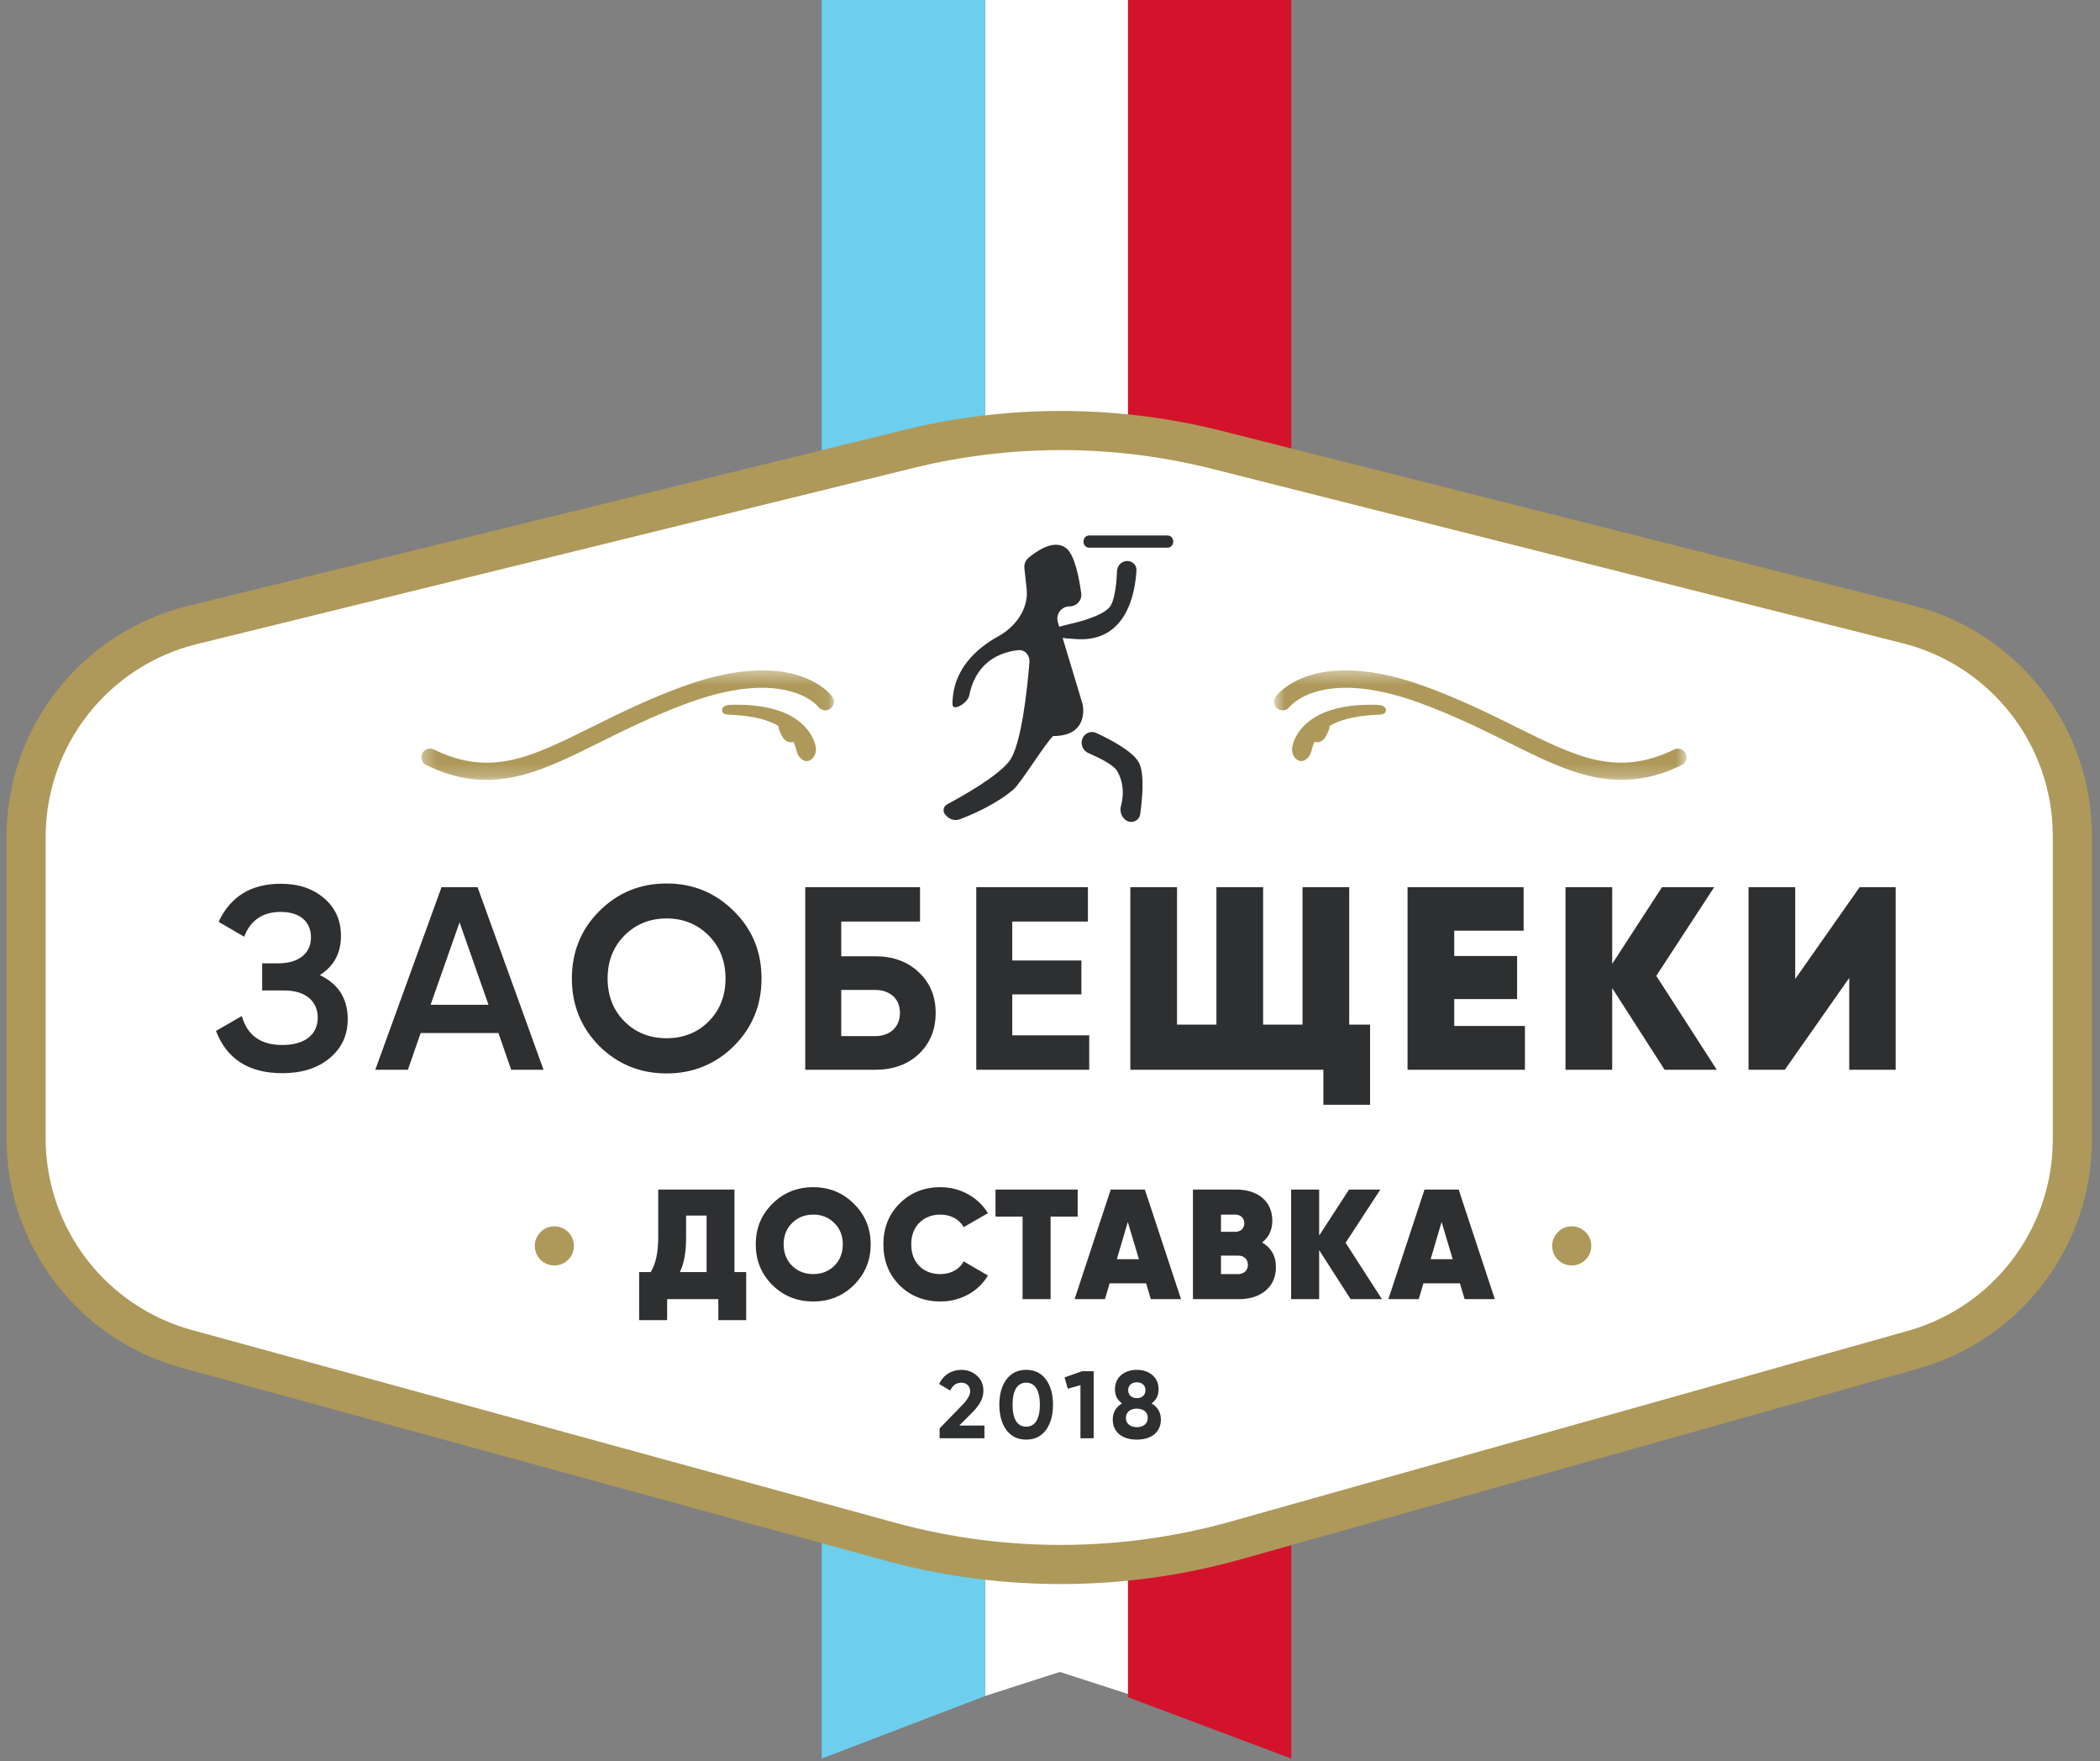 <svg width="161" height="135" viewBox="0 0 161 135" fill="none" xmlns="http://www.w3.org/2000/svg">
<rect x="0" y="0" width="161" height="135" fill="#808080" stroke="none"/>
<path fill-rule="evenodd" clip-rule="evenodd" d="M75.522 -9L75.522 129.999L81.257 128.155L86.957 129.999V-9H75.522Z" fill="white"/>
<path fill-rule="evenodd" clip-rule="evenodd" d="M86.478 -9V130.094L99 134.796V-9H86.478Z" fill="#D3132C"/>
<path fill-rule="evenodd" clip-rule="evenodd" d="M63 -10V134.796L75.522 130.003V-10H63Z" fill="#6DCFED"/>
<path fill-rule="evenodd" clip-rule="evenodd" d="M69.32 33.446C77.168 31.492 85.369 31.519 93.204 33.524L146.617 47.192C154.124 49.113 159.382 55.95 159.382 63.789V87.6C159.382 95.266 154.348 101.998 147.06 104.077L94.699 119.016C85.914 121.523 76.62 121.556 67.817 119.112L13.435 104.014C6.091 101.975 1 95.216 1 87.505V63.877C1 55.997 6.312 49.135 13.87 47.254L69.32 33.446Z" fill="white"/>
<mask id="mask0" mask-type="alpha" maskUnits="userSpaceOnUse" x="97" y="51" width="33" height="9">
<path fill-rule="evenodd" clip-rule="evenodd" d="M129.306 51.382L97.679 51.382V59.781H129.306V51.382Z" fill="white"/>
</mask>
<g mask="url(#mask0)">
<path fill-rule="evenodd" clip-rule="evenodd" d="M103.167 51.382C99.317 51.382 97.887 53.28 97.805 53.394C97.591 53.691 97.656 54.106 97.952 54.322C98.246 54.535 98.656 54.472 98.871 54.179C98.918 54.12 101.352 51.126 108.87 53.888C111.499 54.853 113.712 55.953 115.665 56.922C120.312 59.23 123.983 61.053 128.933 58.644C129.261 58.484 129.399 58.087 129.24 57.757C129.081 57.426 128.684 57.288 128.357 57.448C123.988 59.574 120.91 58.045 116.251 55.731C114.267 54.746 112.019 53.63 109.324 52.64C106.799 51.712 104.773 51.382 103.167 51.382Z" fill="#AE995A"/>
</g>
<path fill-rule="evenodd" clip-rule="evenodd" d="M99.057 57.352C99.07 57.223 99.407 54.485 103.907 54.071C104.407 54.025 104.962 54.007 105.571 54.025C105.856 54.034 106.263 54.103 106.256 54.448C106.249 54.762 105.876 54.776 105.596 54.785C105.569 54.786 105.543 54.787 105.518 54.788C103.77 54.873 102.655 55.216 101.934 55.645C101.947 55.899 101.703 56.34 101.596 56.527C101.455 56.773 101.072 56.989 100.797 56.863C100.792 56.86 100.787 56.858 100.782 56.855C100.67 57.088 100.611 57.3 100.563 57.478C100.531 57.592 100.504 57.692 100.468 57.774C100.339 58.073 99.982 58.479 99.554 58.293C99.197 58.138 99.022 57.694 99.057 57.352Z" fill="#AE995A"/>
<mask id="mask1" mask-type="alpha" maskUnits="userSpaceOnUse" x="32" y="51" width="32" height="9">
<path fill-rule="evenodd" clip-rule="evenodd" d="M32.306 51.382L63.933 51.382V59.781H32.306V51.382Z" fill="white"/>
</mask>
<g mask="url(#mask1)">
<path fill-rule="evenodd" clip-rule="evenodd" d="M58.445 51.382C62.295 51.382 63.725 53.28 63.807 53.394C64.022 53.691 63.956 54.106 63.66 54.322C63.366 54.535 62.957 54.472 62.741 54.179C62.694 54.12 60.26 51.126 52.742 53.888C50.114 54.853 47.9 55.953 45.947 56.922C41.3 59.23 37.629 61.053 32.679 58.644C32.351 58.484 32.213 58.087 32.372 57.757C32.532 57.426 32.928 57.288 33.255 57.448C37.625 59.574 40.702 58.045 45.362 55.731C47.345 54.746 49.593 53.63 52.289 52.64C54.813 51.712 56.84 51.382 58.445 51.382Z" fill="#AE995A"/>
</g>
<path fill-rule="evenodd" clip-rule="evenodd" d="M62.555 57.352C62.542 57.223 62.205 54.485 57.706 54.071C57.205 54.025 56.651 54.007 56.041 54.025C55.756 54.034 55.35 54.103 55.356 54.448C55.363 54.762 55.736 54.776 56.017 54.785C56.043 54.786 56.069 54.787 56.094 54.788C57.843 54.873 58.957 55.216 59.679 55.645C59.666 55.899 59.909 56.34 60.016 56.527C60.158 56.773 60.54 56.989 60.815 56.863C60.82 56.86 60.825 56.858 60.831 56.855C60.943 57.088 61.001 57.3 61.05 57.478C61.081 57.592 61.108 57.692 61.144 57.774C61.273 58.073 61.631 58.479 62.059 58.293C62.416 58.138 62.59 57.694 62.555 57.352Z" fill="#AE995A"/>
<path fill-rule="evenodd" clip-rule="evenodd" d="M69.672 34.413C77.445 32.504 85.569 32.529 93.329 34.49L146.236 47.85C153.671 49.728 158.88 56.411 158.88 64.074V87.349C158.88 94.842 153.894 101.423 146.675 103.455L94.811 118.058C86.109 120.508 76.903 120.541 68.184 118.152L14.317 103.394C7.043 101.4 2 94.793 2 87.256V64.16C2 56.457 7.262 49.749 14.748 47.91L69.672 34.413Z" stroke="#AE995A" stroke-width="3"/>
<path fill-rule="evenodd" clip-rule="evenodd" d="M56.308 91.18V97.504H57.208V101.188H55.072V99.58H51.148V101.188H49V97.504H49.888C50.272 96.892 50.464 96.004 50.464 94.84V91.18H56.308ZM52.12 97.504H54.172V93.172H52.6V94.864C52.6 95.98 52.444 96.868 52.12 97.504ZM65.467 98.5C64.615 99.34 63.583 99.76 62.347 99.76C61.111 99.76 60.067 99.34 59.215 98.5C58.363 97.648 57.943 96.616 57.943 95.38C57.943 94.144 58.363 93.112 59.215 92.272C60.067 91.42 61.111 91 62.347 91C63.583 91 64.615 91.42 65.467 92.272C66.319 93.112 66.751 94.144 66.751 95.38C66.751 96.616 66.319 97.648 65.467 98.5ZM60.727 97.024C61.159 97.444 61.699 97.66 62.347 97.66C62.995 97.66 63.535 97.444 63.967 97.024C64.399 96.592 64.615 96.04 64.615 95.38C64.615 94.72 64.399 94.168 63.967 93.748C63.535 93.316 62.995 93.1 62.347 93.1C61.699 93.1 61.159 93.316 60.727 93.748C60.295 94.168 60.079 94.72 60.079 95.38C60.079 96.04 60.295 96.592 60.727 97.024ZM72.106 99.76C70.846 99.76 69.79 99.34 68.962 98.512C68.134 97.672 67.726 96.628 67.726 95.38C67.726 94.132 68.134 93.088 68.962 92.26C69.79 91.42 70.846 91 72.106 91C72.862 91 73.57 91.18 74.218 91.54C74.866 91.9 75.37 92.38 75.742 92.992L73.882 94.06C73.558 93.472 72.886 93.1 72.106 93.1C71.434 93.1 70.894 93.316 70.474 93.736C70.066 94.156 69.862 94.696 69.862 95.38C69.862 96.064 70.066 96.616 70.474 97.036C70.894 97.456 71.434 97.66 72.106 97.66C72.886 97.66 73.558 97.3 73.882 96.688L75.742 97.768C75.01 99.004 73.642 99.76 72.106 99.76ZM76.321 91.18H82.621V93.256H80.545V99.58H78.397V93.256H76.321V91.18ZM90.545 99.58H88.229L87.869 98.368H85.073L84.713 99.58H82.385L85.157 91.18H87.773L90.545 99.58ZM86.465 93.664L85.624 96.52H87.317L86.465 93.664ZM96.764 95.236C97.472 95.656 97.82 96.28 97.82 97.12C97.82 97.864 97.568 98.464 97.052 98.908C96.536 99.352 95.852 99.58 95 99.58H91.46V91.18H94.772C96.452 91.18 97.544 92.092 97.544 93.568C97.544 94.276 97.28 94.828 96.764 95.236ZM94.712 93.1H93.608V94.42H94.712C95.096 94.42 95.396 94.18 95.396 93.76C95.396 93.364 95.108 93.1 94.712 93.1ZM93.608 97.66H94.94C95.372 97.66 95.672 97.372 95.672 96.952C95.672 96.52 95.372 96.244 94.94 96.244H93.608V97.66ZM103.163 95.26L105.947 99.58H103.547L101.135 95.824V99.58H98.987V91.18H101.135V94.708L103.427 91.18H105.827L103.163 95.26ZM114.602 99.58H112.286L111.926 98.368H109.13L108.77 99.58H106.442L109.214 91.18H111.83L114.602 99.58ZM110.522 93.664L109.682 96.52H111.374L110.522 93.664Z" fill="#2E2F31"/>
<path fill-rule="evenodd" clip-rule="evenodd" d="M42.5 97C43.328 97 44 96.328 44 95.5C44 94.672 43.328 94 42.5 94C41.672 94 41 94.672 41 95.5C41 96.328 41.672 97 42.5 97Z" fill="#AE995A"/>
<path fill-rule="evenodd" clip-rule="evenodd" d="M120.5 97C121.328 97 122 96.328 122 95.5C122 94.672 121.328 94 120.5 94C119.672 94 119 94.672 119 95.5C119 96.328 119.672 97 120.5 97Z" fill="#AE995A"/>
<path fill-rule="evenodd" clip-rule="evenodd" d="M75.474 110.245H72.037V109.488L73.792 107.681C74.182 107.27 74.38 106.925 74.38 106.653C74.38 106.249 74.101 105.984 73.712 105.984C73.322 105.984 73.036 106.183 72.852 106.587L72 106.087C72.323 105.382 72.97 105 73.697 105C74.16 105 74.564 105.147 74.894 105.441C75.225 105.727 75.394 106.124 75.394 106.616C75.394 107.152 75.115 107.696 74.549 108.261L73.543 109.268H75.474V110.245ZM78.673 110.348C78.034 110.348 77.527 110.105 77.16 109.62C76.8 109.128 76.616 108.482 76.616 107.674C76.616 106.866 76.8 106.219 77.16 105.735C77.527 105.242 78.034 105 78.673 105C79.319 105 79.826 105.242 80.186 105.735C80.546 106.219 80.73 106.866 80.73 107.674C80.73 108.482 80.546 109.128 80.186 109.62C79.826 110.105 79.319 110.348 78.673 110.348ZM79.723 107.674C79.723 106.579 79.356 105.984 78.673 105.984C77.99 105.984 77.63 106.579 77.63 107.674C77.63 108.768 77.99 109.356 78.673 109.356C79.356 109.356 79.723 108.761 79.723 107.674ZM81.615 105.58L82.966 105.103H83.847V110.245H82.834V106.175L81.864 106.447L81.615 105.58ZM88.287 107.571C88.765 107.857 89 108.269 89 108.812C89 109.76 88.295 110.348 87.156 110.348C86.01 110.348 85.312 109.76 85.312 108.812C85.312 108.269 85.548 107.857 86.018 107.571C85.658 107.314 85.481 106.954 85.481 106.506C85.481 106.028 85.643 105.661 85.959 105.397C86.282 105.132 86.679 105 87.156 105C87.634 105 88.03 105.132 88.346 105.397C88.662 105.661 88.824 106.028 88.824 106.506C88.824 106.961 88.647 107.314 88.287 107.571ZM87.634 106.116C87.509 106.006 87.355 105.955 87.156 105.955C86.958 105.955 86.804 106.006 86.679 106.116C86.554 106.227 86.495 106.374 86.495 106.557C86.495 106.741 86.554 106.895 86.679 107.005C86.804 107.115 86.958 107.167 87.156 107.167C87.355 107.167 87.509 107.115 87.634 107.005C87.758 106.895 87.817 106.741 87.817 106.557C87.817 106.374 87.758 106.227 87.634 106.116ZM87.994 108.68C87.994 108.239 87.656 107.975 87.156 107.975C86.657 107.975 86.319 108.239 86.319 108.68C86.319 109.128 86.657 109.393 87.156 109.393C87.656 109.393 87.994 109.128 87.994 108.68Z" fill="#2E2F31"/>
<path fill-rule="evenodd" clip-rule="evenodd" d="M81.721 42C82.397 42.508 82.74 44.326 82.894 45.484C82.965 46.021 82.539 46.48 81.997 46.48C81.371 46.48 80.922 47.084 81.103 47.684L82.983 53.922C82.994 53.961 83.004 53.999 83.011 54.038C83.077 54.409 83.316 56.418 80.74 56.418C80.223 56.859 78.227 60.064 77.709 60.505C76.36 61.657 74.519 62.445 73.597 62.795C73.247 62.928 72.857 62.833 72.592 62.568L72.489 62.464C72.248 62.222 72.312 61.815 72.612 61.654C73.812 61.014 76.435 59.535 77.364 58.364C78.308 57.175 78.766 52.718 78.924 50.758C78.967 50.231 78.58 49.779 78.055 49.836C77.31 49.916 76.262 50.188 75.441 51.025C74.759 51.721 74.449 52.588 74.311 53.304C74.198 53.895 73.023 54.581 73.023 53.98C73.023 51.299 74.893 49.679 76.54 48.772C77.866 48.042 78.871 46.657 78.709 45.152L78.538 43.56C78.506 43.261 78.608 42.964 78.838 42.77C79.465 42.242 80.8 41.308 81.721 42Z" fill="#2E2F31"/>
<path fill-rule="evenodd" clip-rule="evenodd" d="M86.42 43C86.822 43 87.15 43.314 87.129 43.716C87.04 45.349 86.428 49.191 82.611 48.993C77.776 48.741 82.134 47.803 82.142 47.802C82.142 47.802 82.142 47.802 82.142 47.802C82.151 47.8 84.514 47.295 85.1 46.494C85.486 45.967 85.604 44.623 85.64 43.764C85.658 43.344 85.999 43 86.42 43Z" fill="#2E2F31"/>
<path fill-rule="evenodd" clip-rule="evenodd" d="M83.269 56.255C83.493 56.096 83.783 56.063 84.033 56.178C84.886 56.567 86.833 57.535 87.318 58.456C87.782 59.337 87.558 61.408 87.412 62.421C87.363 62.758 87.071 63 86.731 63C86.171 63 85.789 62.349 85.935 61.808C86.137 61.058 86.206 60.051 85.638 59.083C85.377 58.638 84.344 58.114 83.445 57.724C82.847 57.464 82.737 56.632 83.269 56.255Z" fill="#2E2F31"/>
<path fill-rule="evenodd" clip-rule="evenodd" d="M89.518 41.981H83.496C83.259 41.981 83.066 41.771 83.066 41.513C83.066 41.254 83.259 41.045 83.496 41.045H89.518C89.756 41.045 89.948 41.254 89.948 41.513C89.948 41.771 89.756 41.981 89.518 41.981Z" fill="#2E2F31"/>
<path fill-rule="evenodd" clip-rule="evenodd" d="M51.104 82.28C53.124 82.28 54.844 81.58 56.264 80.18C57.684 78.76 58.384 77.04 58.384 75C58.384 72.96 57.684 71.24 56.264 69.84C54.844 68.42 53.124 67.72 51.104 67.72C49.084 67.72 47.364 68.42 45.944 69.84C44.544 71.24 43.844 72.96 43.844 75C43.844 77.04 44.544 78.76 45.944 80.18C47.364 81.58 49.084 82.28 51.104 82.28ZM26.66 78.12C26.66 76.54 25.94 75.42 24.52 74.74C25.6 74.06 26.14 73.06 26.14 71.74C26.14 70.56 25.72 69.6 24.86 68.86C24 68.12 22.9 67.74 21.52 67.74C19.26 67.74 17.66 68.72 16.76 70.66L18.72 71.8C19.2 70.54 20.14 69.9 21.52 69.9C23.02 69.9 23.84 70.66 23.84 71.86C23.84 73.06 22.92 73.84 21.34 73.84H20.1V75.92H21.8C23.42 75.92 24.36 76.74 24.36 78C24.36 79.28 23.4 80.1 21.64 80.1C19.98 80.1 18.96 79.36 18.54 77.88L16.56 79.02C17.38 81.18 19.08 82.26 21.64 82.26C23.14 82.26 24.34 81.88 25.26 81.12C26.2 80.34 26.66 79.34 26.66 78.12ZM39.192 82H41.672L36.612 68H33.852L28.772 82H31.272L32.252 79.18H38.212L39.192 82ZM35.232 70.7L33.012 77.02H37.452L35.232 70.7ZM47.883 78.3C48.743 79.16 49.824 79.58 51.103 79.58C52.383 79.58 53.464 79.16 54.324 78.3C55.184 77.44 55.623 76.34 55.623 75C55.623 73.66 55.184 72.56 54.324 71.7C53.464 70.84 52.383 70.4 51.103 70.4C49.824 70.4 48.743 70.84 47.883 71.7C47.023 72.56 46.584 73.66 46.584 75C46.584 76.34 47.023 77.44 47.883 78.3ZM67.095 73.3H64.495V70.64H70.535V68H61.735V82H67.095C68.455 82 69.575 81.6 70.435 80.8C71.295 79.98 71.735 78.94 71.735 77.64C71.735 76.36 71.295 75.32 70.435 74.52C69.575 73.7 68.455 73.3 67.095 73.3ZM64.495 79.42H67.095C68.195 79.42 68.995 78.76 68.995 77.64C68.995 76.52 68.195 75.88 67.095 75.88H64.495V79.42ZM77.607 79.36V76.22H82.907V73.62H77.607V70.64H83.407V68H74.847V82H83.507V79.36H77.607ZM103.439 68V78.54H105.039V84.68H101.459V82H86.659V68H90.239V78.54H93.259V68H96.839V78.54H99.859V68H103.439ZM111.491 78.64V76.58H116.311V73.28H111.491V71.34H116.811V68H107.911V82H116.911V78.64H111.491ZM126.982 74.8L131.622 82H127.622L123.602 75.74V82H120.022V68H123.602V73.88L127.422 68H131.422L126.982 74.8ZM141.774 82H145.334V68H142.574L137.634 75.04V68H134.054V82H136.834L141.774 74.96V82Z" fill="#2E2F31"/>
</svg>
